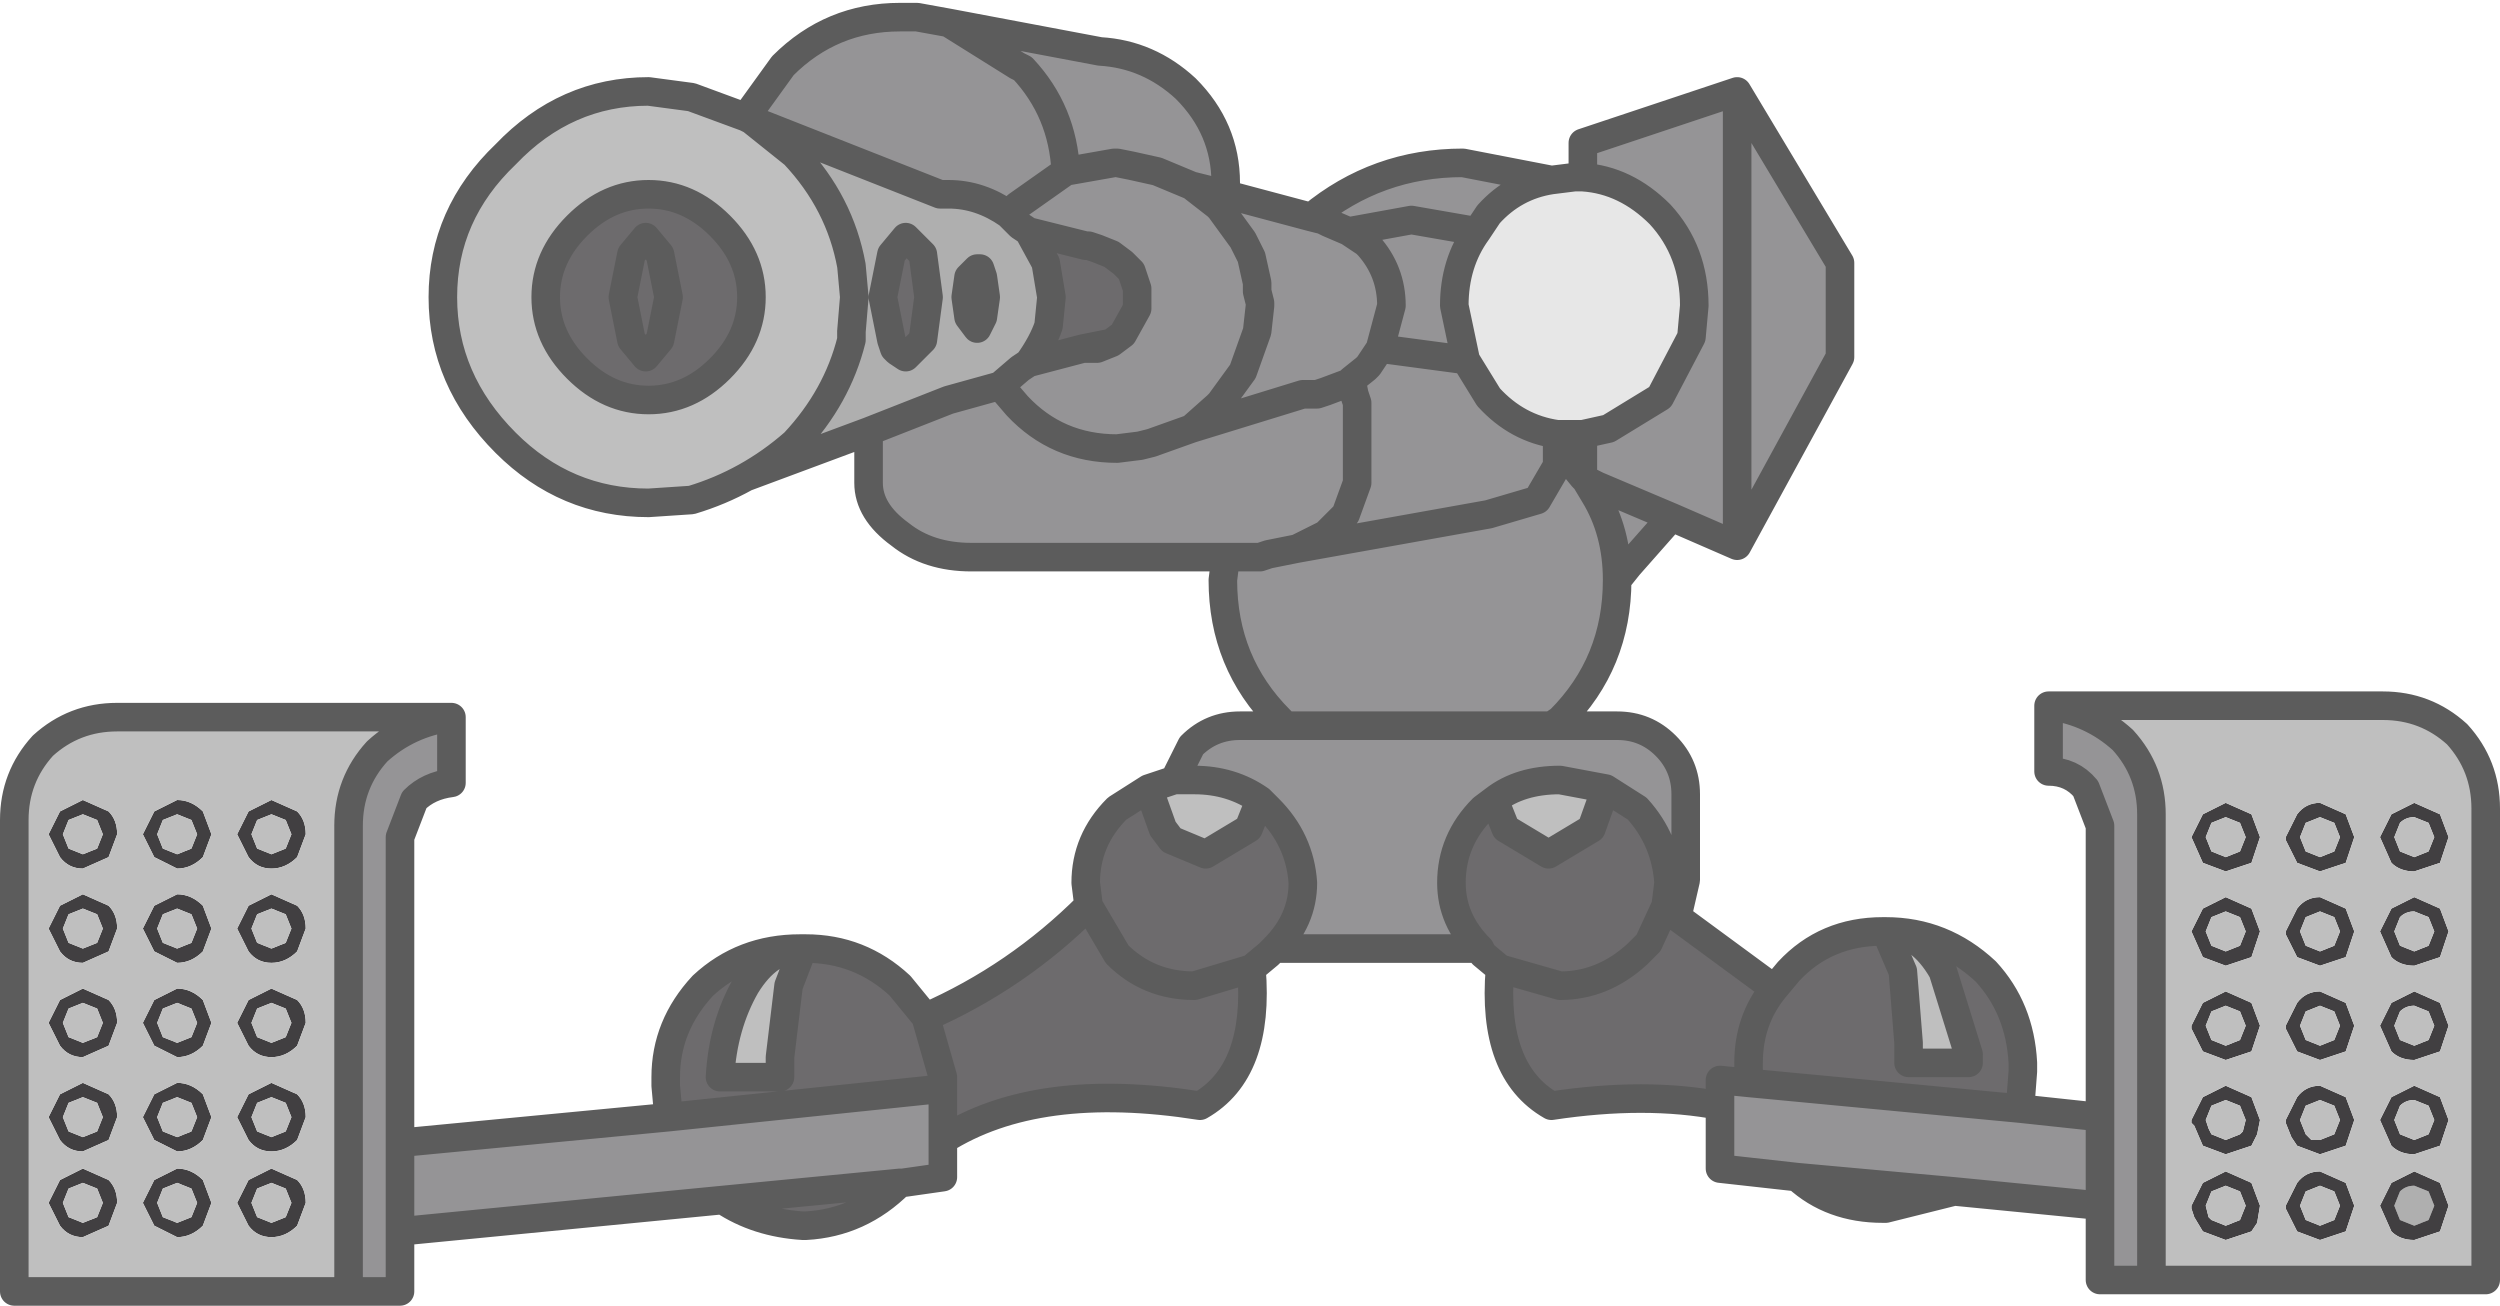 <?xml version="1.0" encoding="UTF-8" standalone="no"?>
<svg xmlns:xlink="http://www.w3.org/1999/xlink" height="22.85px" width="43.75px" xmlns="http://www.w3.org/2000/svg">
  <g transform="matrix(1.0, 0.0, 0.0, 1.0, 22.3, 12.8)">
    <path d="M5.4 -4.45 L5.45 -4.4 5.4 -4.45" fill="url(#gradient0)" fill-rule="evenodd" stroke="none"/>
    <path d="M5.4 -5.2 L5.4 -4.45 4.95 -5.0 4.95 -5.2 5.25 -5.2 5.4 -5.2 M5.45 -4.4 L5.65 -4.3 5.6 -4.15 5.45 -4.4" fill="url(#gradient1)" fill-rule="evenodd" stroke="none"/>
    <path d="M11.9 8.05 L10.7 8.35 10.65 8.35 Q9.75 8.35 9.15 7.8 L11.9 8.05" fill="url(#gradient2)" fill-rule="evenodd" stroke="none"/>
    <path d="M-2.85 -6.8 L-3.1 -6.7 -3.3 -6.7 -3.35 -6.7 -2.85 -6.8" fill="url(#gradient3)" fill-rule="evenodd" stroke="none"/>
    <path d="M-6.5 7.9 L-6.55 7.9 -6.5 7.9" fill="url(#gradient4)" fill-rule="evenodd" stroke="none"/>
    <path d="M-7.1 -5.25 L-9.25 -4.45 Q-8.8 -4.7 -8.4 -5.05 -7.65 -5.85 -7.4 -6.85 L-7.4 -7.0 -7.35 -7.6 -7.4 -8.15 Q-7.6 -9.25 -8.4 -10.1 L-9.15 -10.7 -5.85 -9.4 -5.7 -9.4 Q-5.15 -9.4 -4.65 -9.05 L-4.45 -8.85 -4.3 -8.75 -4.0 -8.2 -3.9 -7.6 -3.95 -7.1 Q-4.05 -6.8 -4.3 -6.45 L-4.45 -6.35 -4.8 -6.05 -5.7 -5.8 -7.1 -5.25 M20.2 8.05 L20.3 8.3 20.2 8.55 19.95 8.65 19.7 8.55 19.6 8.3 19.7 8.05 Q19.8 7.95 19.95 7.95 L20.2 8.05 M-6.45 -8.65 L-6.7 -8.35 -6.85 -7.6 -6.7 -6.85 -6.65 -6.7 -6.6 -6.65 -6.45 -6.55 -6.25 -6.75 -6.15 -6.85 -6.05 -7.6 -6.15 -8.35 -6.45 -8.65 M-5.1 -7.95 L-5.15 -8.1 -5.2 -8.1 -5.35 -7.95 -5.4 -7.6 -5.35 -7.25 -5.2 -7.05 -5.1 -7.25 -5.05 -7.6 -5.1 -7.95" fill="#afafaf" fill-rule="evenodd" stroke="none"/>
    <path d="M4.85 -9.65 L5.25 -9.7 5.4 -9.7 Q6.15 -9.65 6.75 -9.05 7.35 -8.4 7.35 -7.45 L7.3 -6.9 6.75 -5.85 5.85 -5.3 5.4 -5.2 5.25 -5.2 4.95 -5.2 Q4.25 -5.3 3.75 -5.85 L3.35 -6.5 3.15 -7.45 Q3.15 -8.2 3.55 -8.75 L3.75 -9.05 Q4.2 -9.55 4.85 -9.65" fill="#e7e7e7" fill-rule="evenodd" stroke="none"/>
    <path d="M20.4 3.95 L19.95 4.1 Q19.7 4.1 19.55 3.95 L19.35 3.5 19.55 3.1 19.95 2.9 20.4 3.1 20.55 3.5 20.4 3.95 M20.55 5.15 L20.4 5.6 19.95 5.75 Q19.7 5.75 19.55 5.6 L19.35 5.15 19.55 4.75 19.95 4.55 20.4 4.75 20.55 5.15 M20.55 1.85 L20.4 2.3 19.95 2.45 Q19.7 2.45 19.55 2.3 L19.35 1.85 19.55 1.45 19.95 1.25 20.4 1.45 20.55 1.85 M20.55 6.8 L20.4 7.25 19.95 7.4 Q19.7 7.4 19.55 7.25 L19.35 6.8 19.55 6.4 19.95 6.2 20.4 6.4 20.55 6.8 M20.55 8.3 L20.4 8.75 19.95 8.9 Q19.7 8.9 19.55 8.75 L19.35 8.3 19.55 7.9 19.95 7.7 20.4 7.9 20.55 8.3 M18.3 1.25 L18.75 1.45 18.9 1.85 18.75 2.3 18.3 2.45 17.9 2.3 17.7 1.9 17.7 1.85 17.9 1.45 Q18.05 1.25 18.3 1.25 M18.65 1.85 L18.55 1.6 18.3 1.5 18.05 1.6 17.95 1.85 18.05 2.1 18.3 2.2 18.55 2.1 18.65 1.85 M18.3 2.9 L18.75 3.1 18.9 3.5 18.75 3.95 18.3 4.1 17.9 3.95 17.7 3.55 17.7 3.5 17.9 3.1 Q18.05 2.9 18.3 2.9 M19.7 2.1 L19.95 2.2 20.2 2.1 20.3 1.85 20.2 1.6 19.95 1.5 Q19.8 1.5 19.7 1.6 L19.6 1.85 19.7 2.1 M17.1 1.45 L17.25 1.85 17.1 2.3 16.65 2.45 16.25 2.3 16.05 1.85 16.25 1.45 16.65 1.25 17.1 1.45 M16.4 1.6 L16.3 1.85 16.4 2.1 16.65 2.2 16.9 2.1 17.0 1.85 16.9 1.6 16.65 1.5 16.4 1.6 M17.1 3.1 L17.25 3.5 17.1 3.95 16.65 4.1 16.25 3.95 16.05 3.5 16.25 3.1 16.65 2.9 17.1 3.1 M16.4 4.9 L16.3 5.15 16.4 5.4 16.65 5.5 16.9 5.4 17.0 5.15 16.9 4.9 16.65 4.8 16.4 4.9 M16.9 3.25 L16.65 3.15 16.4 3.25 16.3 3.5 16.4 3.75 16.65 3.85 16.9 3.75 17.0 3.5 16.9 3.25 M16.25 4.75 L16.65 4.55 17.1 4.75 17.25 5.15 17.1 5.6 16.65 5.75 16.25 5.6 16.05 5.2 16.05 5.15 16.25 4.75 M17.7 5.15 L17.9 4.75 Q18.05 4.55 18.3 4.55 L18.75 4.75 18.9 5.15 18.75 5.6 18.3 5.75 17.9 5.6 17.7 5.2 17.7 5.15 M19.95 4.8 Q19.8 4.8 19.7 4.9 L19.6 5.15 19.7 5.4 19.95 5.5 20.2 5.4 20.3 5.15 20.2 4.9 19.95 4.8 M18.55 5.4 L18.65 5.15 18.55 4.9 18.3 4.8 18.05 4.9 17.95 5.15 18.05 5.4 18.3 5.5 18.55 5.4 M18.65 3.5 L18.55 3.25 18.3 3.15 18.05 3.25 17.95 3.5 18.05 3.75 18.3 3.85 18.55 3.75 18.65 3.5 M19.7 3.75 L19.95 3.85 20.2 3.75 20.3 3.5 20.2 3.25 19.95 3.15 Q19.8 3.15 19.7 3.25 L19.6 3.5 19.7 3.75 M20.2 6.55 L19.95 6.45 Q19.8 6.45 19.7 6.55 L19.6 6.8 19.7 7.05 19.95 7.15 20.2 7.05 20.3 6.8 20.2 6.55 M18.9 6.8 L18.75 7.25 18.3 7.4 17.9 7.25 17.8 7.1 17.7 6.85 17.7 6.8 17.9 6.4 Q18.05 6.2 18.3 6.2 L18.75 6.4 18.9 6.8 M18.65 6.8 L18.55 6.55 18.3 6.45 18.05 6.55 17.95 6.8 18.05 7.05 18.15 7.15 18.3 7.15 18.55 7.05 18.65 6.8 M18.9 8.3 L18.75 8.75 18.3 8.9 17.9 8.75 17.85 8.65 17.7 8.35 17.7 8.3 17.9 7.9 Q18.05 7.7 18.3 7.7 L18.75 7.9 18.9 8.3 M18.65 8.3 L18.55 8.05 18.3 7.95 18.05 8.05 17.95 8.3 18.05 8.55 18.3 8.65 18.55 8.55 18.65 8.3 M20.2 8.05 L19.95 7.95 Q19.8 7.95 19.7 8.05 L19.6 8.3 19.7 8.55 19.95 8.65 20.2 8.55 20.3 8.3 20.2 8.05 M17.1 6.4 L17.25 6.8 17.2 7.05 17.1 7.25 16.65 7.4 16.25 7.25 16.1 6.9 16.05 6.85 16.05 6.8 16.25 6.4 16.65 6.2 17.1 6.4 M16.3 8.3 L16.35 8.5 16.4 8.55 16.65 8.65 16.9 8.55 17.0 8.3 16.9 8.05 16.65 7.95 16.4 8.05 16.3 8.3 M17.0 6.8 L16.9 6.55 16.65 6.45 16.4 6.55 16.3 6.8 16.35 6.95 16.4 7.05 16.65 7.15 16.9 7.05 16.95 7.0 17.0 6.8 M16.05 8.3 L16.25 7.9 16.65 7.7 17.1 7.9 17.25 8.3 17.2 8.6 17.1 8.75 16.65 8.9 16.25 8.75 16.1 8.5 16.05 8.35 16.05 8.3 M-17.3 1.55 L-17.55 1.45 -17.8 1.55 -17.9 1.8 -17.8 2.05 -17.55 2.15 -17.3 2.05 -17.2 1.8 -17.3 1.55 M-17.1 1.4 Q-16.95 1.55 -16.95 1.8 L-17.1 2.2 Q-17.3 2.4 -17.55 2.4 -17.8 2.4 -17.95 2.2 L-18.15 1.8 -17.95 1.4 -17.55 1.2 -17.1 1.4 M-17.1 3.05 Q-16.95 3.2 -16.95 3.45 L-17.1 3.85 Q-17.3 4.05 -17.55 4.05 -17.8 4.05 -17.95 3.85 L-18.15 3.45 -17.95 3.05 -17.55 2.85 -17.1 3.05 M-19.2 1.2 Q-18.95 1.2 -18.75 1.4 L-18.6 1.8 -18.75 2.2 Q-18.95 2.4 -19.2 2.4 L-19.6 2.2 -19.8 1.8 -19.6 1.4 -19.2 1.2 M-19.2 1.45 L-19.45 1.55 -19.55 1.8 -19.45 2.05 -19.2 2.15 -18.95 2.05 -18.85 1.8 -18.95 1.55 -19.2 1.45 M-19.2 2.85 Q-18.95 2.85 -18.75 3.05 L-18.6 3.45 -18.75 3.85 Q-18.95 4.05 -19.2 4.05 L-19.6 3.85 -19.8 3.45 -19.6 3.05 -19.2 2.85 M-17.8 3.2 L-17.9 3.45 -17.8 3.7 -17.55 3.8 -17.3 3.7 -17.2 3.45 -17.3 3.2 -17.55 3.1 -17.8 3.2 M-18.95 3.7 L-18.85 3.45 -18.95 3.2 -19.2 3.1 -19.45 3.2 -19.55 3.45 -19.45 3.7 -19.2 3.8 -18.95 3.7 M-19.8 5.1 L-19.6 4.7 -19.2 4.5 Q-18.95 4.5 -18.75 4.7 L-18.6 5.1 -18.75 5.5 Q-18.95 5.7 -19.2 5.7 L-19.6 5.5 -19.8 5.1 M-19.55 5.1 L-19.45 5.35 -19.2 5.45 -18.95 5.35 -18.85 5.1 -18.95 4.85 -19.2 4.75 -19.45 4.85 -19.55 5.1 M-17.95 4.7 L-17.55 4.5 -17.1 4.7 Q-16.95 4.85 -16.95 5.1 L-17.1 5.5 Q-17.3 5.7 -17.55 5.7 -17.8 5.7 -17.95 5.5 L-18.15 5.1 -17.95 4.7 M-17.55 7.1 L-17.3 7.0 -17.2 6.75 -17.3 6.5 -17.55 6.4 -17.8 6.5 -17.9 6.75 -17.8 7.0 -17.55 7.1 M-17.9 5.1 L-17.8 5.35 -17.55 5.45 -17.3 5.35 -17.2 5.1 -17.3 4.85 -17.55 4.75 -17.8 4.85 -17.9 5.1 M-17.1 7.15 Q-17.3 7.35 -17.55 7.35 -17.8 7.35 -17.95 7.15 L-18.15 6.75 -17.95 6.35 -17.55 6.15 -17.1 6.35 Q-16.95 6.5 -16.95 6.75 L-17.1 7.15 M-17.55 8.85 Q-17.8 8.85 -17.95 8.65 L-18.15 8.25 -17.95 7.85 -17.55 7.65 -17.1 7.85 Q-16.95 8.0 -16.95 8.25 L-17.1 8.65 Q-17.3 8.85 -17.55 8.85 M-17.3 8.5 L-17.2 8.25 -17.3 8.0 -17.55 7.9 -17.8 8.0 -17.9 8.25 -17.8 8.5 -17.55 8.6 -17.3 8.5 M-18.6 6.75 L-18.75 7.15 Q-18.95 7.35 -19.2 7.35 L-19.6 7.15 -19.8 6.75 -19.6 6.35 -19.2 6.15 Q-18.95 6.15 -18.75 6.35 L-18.6 6.75 M-18.85 6.75 L-18.95 6.5 -19.2 6.4 -19.45 6.5 -19.55 6.75 -19.45 7.0 -19.2 7.1 -18.95 7.0 -18.85 6.75 M-19.8 8.25 L-19.6 7.85 -19.2 7.65 Q-18.95 7.65 -18.75 7.85 L-18.6 8.25 -18.75 8.65 Q-18.95 8.85 -19.2 8.85 L-19.6 8.65 -19.8 8.25 M-19.2 7.9 L-19.45 8.0 -19.55 8.25 -19.45 8.5 -19.2 8.6 -18.95 8.5 -18.85 8.25 -18.95 8.0 -19.2 7.9 M-20.4 1.4 Q-20.25 1.55 -20.25 1.8 L-20.4 2.2 -20.85 2.4 Q-21.1 2.4 -21.25 2.2 L-21.45 1.8 -21.25 1.4 -20.85 1.2 -20.4 1.4 M-20.6 1.55 L-20.85 1.45 -21.1 1.55 -21.2 1.8 -21.1 2.05 -20.85 2.15 -20.6 2.05 -20.5 1.8 -20.6 1.55 M-20.4 3.05 Q-20.25 3.2 -20.25 3.45 L-20.4 3.85 -20.85 4.05 Q-21.1 4.05 -21.25 3.85 L-21.45 3.45 -21.25 3.05 -20.85 2.85 -20.4 3.05 M-20.6 5.35 L-20.5 5.1 -20.6 4.85 -20.85 4.75 -21.1 4.85 -21.2 5.1 -21.1 5.35 -20.85 5.45 -20.6 5.35 M-20.85 3.8 L-20.6 3.7 -20.5 3.45 -20.6 3.2 -20.85 3.1 -21.1 3.2 -21.2 3.45 -21.1 3.7 -20.85 3.8 M-21.45 5.1 L-21.25 4.7 -20.85 4.5 -20.4 4.7 Q-20.25 4.85 -20.25 5.1 L-20.4 5.5 -20.85 5.7 Q-21.1 5.7 -21.25 5.5 L-21.45 5.1 M-20.5 6.75 L-20.6 6.5 -20.85 6.4 -21.1 6.5 -21.2 6.75 -21.1 7.0 -20.85 7.1 -20.6 7.0 -20.5 6.75 M-21.25 6.35 L-20.85 6.15 -20.4 6.35 Q-20.25 6.5 -20.25 6.75 L-20.4 7.15 -20.85 7.35 Q-21.1 7.35 -21.25 7.15 L-21.45 6.75 -21.25 6.35 M-20.6 8.5 L-20.5 8.25 -20.6 8.0 -20.85 7.9 -21.1 8.0 -21.2 8.25 -21.1 8.5 -20.85 8.6 -20.6 8.5 M-21.25 7.85 L-20.85 7.65 -20.4 7.85 Q-20.25 8.0 -20.25 8.25 L-20.4 8.65 -20.85 8.85 Q-21.1 8.85 -21.25 8.65 L-21.45 8.25 -21.25 7.85" fill="#413f41" fill-rule="evenodd" stroke="none"/>
    <path d="M5.4 -9.7 L5.4 -10.3 8.1 -11.2 9.9 -8.2 9.9 -6.55 8.1 -3.25 6.95 -3.75 6.2 -2.9 6.0 -2.65 Q6.0 -1.2 5.0 -0.2 L4.85 -0.1 6.0 -0.1 Q6.5 -0.1 6.85 0.25 7.2 0.6 7.2 1.1 L7.2 2.6 7.05 3.25 6.85 3.05 6.9 2.65 Q6.85 1.9 6.35 1.35 L5.8 1.0 5.0 0.85 Q4.3 0.85 3.85 1.2 L3.65 1.35 Q3.1 1.9 3.1 2.65 3.1 3.3 3.6 3.8 L0.0 3.8 Q0.5 3.3 0.5 2.65 0.45 1.9 -0.1 1.35 L-0.25 1.2 Q-0.75 0.85 -1.4 0.85 L-1.75 0.85 -1.45 0.25 Q-1.1 -0.1 -0.6 -0.1 L0.2 -0.1 0.1 -0.2 Q-0.9 -1.2 -0.9 -2.65 L-0.85 -3.05 -5.3 -3.05 Q-6.05 -3.05 -6.55 -3.45 -7.1 -3.85 -7.1 -4.35 L-7.1 -5.25 -5.7 -5.8 -4.8 -6.05 -4.5 -5.7 Q-3.8 -4.95 -2.75 -4.95 L-2.35 -5.0 -2.15 -5.05 -1.45 -5.3 0.5 -5.9 0.75 -5.9 0.9 -5.95 1.3 -6.1 1.35 -6.15 1.3 -6.1 0.9 -5.95 0.75 -5.9 0.5 -5.9 -1.45 -5.3 -2.15 -5.05 -2.35 -5.0 -2.75 -4.95 Q-3.8 -4.95 -4.5 -5.7 L-4.8 -6.05 -4.45 -6.35 -4.3 -6.45 -3.35 -6.7 -3.3 -6.7 -3.1 -6.7 -2.85 -6.8 -2.65 -6.95 -2.4 -7.4 -2.4 -7.45 -2.4 -7.6 -2.4 -7.75 -2.5 -8.05 -2.65 -8.2 -2.85 -8.35 -3.1 -8.45 -3.25 -8.5 -3.3 -8.5 -4.3 -8.75 -4.45 -8.85 -4.65 -9.05 Q-5.15 -9.4 -5.7 -9.4 L-5.85 -9.4 -9.15 -10.7 -9.25 -10.75 -8.6 -11.65 Q-7.75 -12.5 -6.55 -12.5 L-6.25 -12.5 -5.7 -12.4 -3.05 -11.9 Q-2.2 -11.85 -1.55 -11.25 -0.85 -10.55 -0.85 -9.6 L-0.85 -9.4 0.65 -9.0 Q1.8 -9.95 3.3 -9.95 L4.85 -9.65 Q4.2 -9.55 3.75 -9.05 L3.55 -8.75 Q3.15 -8.2 3.15 -7.45 L3.35 -6.5 1.85 -6.7 2.05 -7.45 Q2.05 -8.05 1.65 -8.5 L1.6 -8.55 1.3 -8.75 2.4 -8.95 3.55 -8.75 2.4 -8.95 1.3 -8.75 1.6 -8.55 1.65 -8.5 Q2.05 -8.05 2.05 -7.45 L1.85 -6.7 3.35 -6.5 3.75 -5.85 Q4.25 -5.3 4.95 -5.2 L4.95 -5.0 4.95 -4.65 4.6 -4.05 3.75 -3.8 0.4 -3.2 0.9 -3.45 1.25 -3.8 1.45 -4.35 1.45 -5.75 1.4 -5.9 1.35 -6.15 1.6 -6.35 1.65 -6.4 1.85 -6.7 1.65 -6.4 1.6 -6.35 1.35 -6.15 1.4 -5.9 1.45 -5.75 1.45 -4.35 1.25 -3.8 0.9 -3.45 0.4 -3.2 3.75 -3.8 4.6 -4.05 4.95 -4.65 4.95 -5.0 5.4 -4.45 5.4 -5.2 5.85 -5.3 6.75 -5.85 7.3 -6.9 7.35 -7.45 Q7.35 -8.4 6.75 -9.05 6.15 -9.65 5.4 -9.7 M13.05 6.6 L14.45 6.75 14.45 1.65 14.2 1.0 Q13.95 0.7 13.55 0.7 L13.55 -0.45 Q14.3 -0.35 14.85 0.15 15.35 0.7 15.35 1.45 L15.35 9.6 14.45 9.6 14.45 8.3 11.9 8.05 9.15 7.8 7.8 7.65 7.8 6.55 7.8 6.1 8.3 6.15 13.05 6.6 M-5.8 7.15 L-5.8 7.8 -6.5 7.9 -6.55 7.9 -9.65 8.2 -15.3 8.75 -15.3 9.8 -16.2 9.8 -16.2 1.65 Q-16.2 0.9 -15.7 0.35 -15.15 -0.15 -14.4 -0.25 L-14.4 0.9 Q-14.8 0.95 -15.05 1.2 L-15.3 1.85 -15.3 7.2 -10.6 6.75 -5.8 6.25 -5.8 7.15 M5.45 -4.4 L5.4 -4.45 5.45 -4.4 5.6 -4.15 5.65 -4.3 5.45 -4.4 M6.95 -3.75 L5.65 -4.3 6.95 -3.75 M0.65 -9.0 L0.85 -8.95 0.95 -8.9 1.3 -8.75 0.95 -8.9 0.85 -8.95 0.65 -9.0 M0.2 -0.1 L4.85 -0.1 0.2 -0.1 M6.0 -2.65 Q6.0 -3.5 5.6 -4.15 6.0 -3.5 6.0 -2.65 M8.1 -3.25 L8.1 -11.2 8.1 -3.25 M14.45 6.75 L14.45 8.3 14.45 6.75 M-0.85 -9.4 L-1.45 -9.55 -2.05 -9.8 -2.5 -9.9 -2.75 -9.95 -2.8 -9.95 -3.65 -9.8 Q-3.7 -10.85 -4.4 -11.6 L-4.5 -11.65 -5.7 -12.4 -4.5 -11.65 -4.4 -11.6 Q-3.7 -10.85 -3.65 -9.8 L-2.8 -9.95 -2.75 -9.95 -2.5 -9.9 -2.05 -9.8 -1.45 -9.55 -0.85 -9.4 M-4.65 -9.05 L-4.5 -9.2 -3.65 -9.8 -4.5 -9.2 -4.65 -9.05 M-1.45 -9.55 L-1.0 -9.2 -0.95 -9.15 -0.55 -8.6 -0.4 -8.3 -0.3 -7.85 -0.3 -7.7 -0.25 -7.5 -0.25 -7.45 -0.3 -7.0 -0.55 -6.3 -0.95 -5.75 -1.0 -5.7 -1.45 -5.3 -1.0 -5.7 -0.95 -5.75 -0.55 -6.3 -0.3 -7.0 -0.25 -7.45 -0.25 -7.5 -0.3 -7.7 -0.3 -7.85 -0.4 -8.3 -0.55 -8.6 -0.95 -9.15 -1.0 -9.2 -1.45 -9.55 M0.4 -3.2 L-0.1 -3.1 -0.25 -3.05 -0.35 -3.05 -0.85 -3.05 -0.35 -3.05 -0.25 -3.05 -0.1 -3.1 0.4 -3.2 M-15.3 8.75 L-15.3 7.2 -15.3 8.75" fill="#959496" fill-rule="evenodd" stroke="none"/>
    <path d="M7.05 3.25 L8.75 4.5 9.0 4.2 Q9.65 3.5 10.65 3.5 L10.7 3.5 Q11.7 3.5 12.45 4.2 13.05 4.85 13.1 5.8 L13.1 5.95 13.05 6.6 8.3 6.15 7.8 6.1 7.8 6.55 Q6.5 6.3 4.85 6.55 3.8 5.95 3.95 4.15 L3.65 3.9 3.6 3.8 Q3.1 3.3 3.1 2.65 3.1 1.9 3.65 1.35 L3.85 1.2 4.05 1.7 4.8 2.15 5.55 1.7 5.8 1.0 6.35 1.35 Q6.85 1.9 6.9 2.65 L6.85 3.05 7.05 3.25 M0.0 3.8 L-0.1 3.9 -0.4 4.15 Q-0.25 5.95 -1.3 6.55 -4.15 6.1 -5.8 7.15 L-5.8 6.25 -5.8 6.2 -5.8 6.05 -6.1 5.0 -5.8 6.05 -5.8 6.2 -5.8 6.25 -10.6 6.75 -10.65 6.2 -10.65 6.05 Q-10.65 5.15 -10.0 4.45 -9.3 3.8 -8.3 3.8 -8.85 3.8 -9.25 4.45 -9.65 5.15 -9.7 6.05 L-8.65 6.05 -8.65 5.7 -8.5 4.45 -8.25 3.8 -8.2 3.8 Q-7.25 3.8 -6.55 4.45 L-6.1 5.0 Q-4.5 4.3 -3.25 3.05 L-3.3 2.65 Q-3.3 1.9 -2.75 1.35 L-2.2 1.0 -1.95 1.7 -1.8 1.9 -1.2 2.15 -0.45 1.7 -0.25 1.2 -0.1 1.35 Q0.45 1.9 0.5 2.65 0.5 3.3 0.0 3.8 M-6.55 7.9 Q-7.25 8.6 -8.2 8.65 L-8.25 8.65 Q-9.05 8.6 -9.65 8.2 L-6.55 7.9 M11.0 4.2 L11.1 5.45 11.1 5.8 12.15 5.8 12.15 5.65 11.7 4.2 Q11.3 3.5 10.7 3.5 L11.0 4.2 M3.95 4.15 L5.0 4.45 Q5.75 4.45 6.35 3.9 L6.55 3.7 6.85 3.05 6.55 3.7 6.35 3.9 Q5.75 4.45 5.0 4.45 L3.95 4.15 M8.75 4.5 Q8.3 5.05 8.3 5.8 L8.3 5.95 8.3 6.15 8.3 5.95 8.3 5.8 Q8.3 5.05 8.75 4.5 M-10.75 -8.35 L-11.0 -8.65 -11.25 -8.35 -11.4 -7.6 -11.25 -6.85 -11.0 -6.55 -10.75 -6.85 -10.6 -7.6 -10.75 -8.35 -10.6 -7.6 -10.75 -6.85 -11.0 -6.55 -11.25 -6.85 -11.4 -7.6 -11.25 -8.35 -11.0 -8.65 -10.75 -8.35 M-12.75 -7.6 Q-12.75 -8.3 -12.2 -8.85 -11.65 -9.4 -10.95 -9.4 -10.25 -9.4 -9.7 -8.85 -9.15 -8.3 -9.15 -7.6 -9.15 -6.9 -9.7 -6.35 -10.25 -5.8 -10.95 -5.8 -11.65 -5.8 -12.2 -6.35 -12.75 -6.9 -12.75 -7.6 M-4.3 -8.75 L-3.3 -8.5 -3.25 -8.5 -3.1 -8.45 -2.85 -8.35 -2.65 -8.2 -2.5 -8.05 -2.4 -7.75 -2.4 -7.6 -2.4 -7.45 -2.4 -7.4 -2.65 -6.95 -2.85 -6.8 -3.35 -6.7 -4.3 -6.45 Q-4.05 -6.8 -3.95 -7.1 L-3.9 -7.6 -4.0 -8.2 -4.3 -8.75 M-5.1 -7.95 L-5.05 -7.6 -5.1 -7.25 -5.2 -7.05 -5.35 -7.25 -5.4 -7.6 -5.35 -7.95 -5.2 -8.1 -5.15 -8.1 -5.1 -7.95 M-6.45 -8.65 L-6.15 -8.35 -6.05 -7.6 -6.15 -6.85 -6.25 -6.75 -6.45 -6.55 -6.6 -6.65 -6.65 -6.7 -6.7 -6.85 -6.85 -7.6 -6.7 -8.35 -6.45 -8.65 M-3.25 3.05 L-2.75 3.9 Q-2.2 4.45 -1.4 4.45 L-0.4 4.15 -1.4 4.45 Q-2.2 4.45 -2.75 3.9 L-3.25 3.05" fill="#6d6b6d" fill-rule="evenodd" stroke="none"/>
    <path d="M13.55 -0.45 L19.4 -0.45 Q20.15 -0.45 20.7 0.05 21.2 0.6 21.2 1.35 L21.2 9.6 15.35 9.6 15.35 1.45 Q15.35 0.7 14.85 0.15 14.3 -0.35 13.55 -0.45 M-16.2 9.8 L-22.05 9.8 -22.05 1.55 Q-22.05 0.8 -21.55 0.25 -21.0 -0.25 -20.25 -0.25 L-14.4 -0.25 Q-15.15 -0.15 -15.7 0.35 -16.2 0.9 -16.2 1.65 L-16.2 9.8 M-8.3 3.8 L-8.25 3.8 -8.5 4.45 -8.65 5.7 -8.65 6.05 -9.7 6.05 Q-9.65 5.15 -9.25 4.45 -8.85 3.8 -8.3 3.8 M-2.2 1.0 L-1.75 0.85 -1.4 0.85 Q-0.75 0.85 -0.25 1.2 L-0.45 1.7 -1.2 2.15 -1.8 1.9 -1.95 1.7 -2.2 1.0 M-9.25 -4.45 Q-9.7 -4.2 -10.2 -4.05 L-10.95 -4.0 Q-12.4 -4.0 -13.45 -5.05 -14.55 -6.15 -14.55 -7.6 -14.55 -9.05 -13.45 -10.1 -12.4 -11.2 -10.95 -11.2 L-10.2 -11.1 -9.25 -10.75 -9.15 -10.7 -8.4 -10.1 Q-7.6 -9.25 -7.4 -8.15 L-7.35 -7.6 -7.4 -7.0 -7.4 -6.85 Q-7.65 -5.85 -8.4 -5.05 -8.8 -4.7 -9.25 -4.45 M18.3 1.25 Q18.05 1.25 17.9 1.45 L17.7 1.85 17.7 1.9 17.9 2.3 18.3 2.45 18.75 2.3 18.9 1.85 18.75 1.45 18.3 1.25 M20.55 8.3 L20.4 7.9 19.95 7.7 19.55 7.9 19.35 8.3 19.55 8.75 Q19.7 8.9 19.95 8.9 L20.4 8.75 20.55 8.3 M20.55 6.8 L20.4 6.4 19.95 6.2 19.55 6.4 19.35 6.8 19.55 7.25 Q19.7 7.4 19.95 7.4 L20.4 7.25 20.55 6.8 M20.55 1.85 L20.4 1.45 19.95 1.25 19.55 1.45 19.35 1.85 19.55 2.3 Q19.7 2.45 19.95 2.45 L20.4 2.3 20.55 1.85 M20.55 5.15 L20.4 4.75 19.95 4.55 19.55 4.75 19.35 5.15 19.55 5.6 Q19.7 5.75 19.95 5.75 L20.4 5.6 20.55 5.15 M20.4 3.95 L20.55 3.5 20.4 3.1 19.95 2.9 19.55 3.1 19.35 3.5 19.55 3.95 Q19.7 4.1 19.95 4.1 L20.4 3.95 M18.65 1.85 L18.55 2.1 18.3 2.2 18.05 2.1 17.95 1.85 18.05 1.6 18.3 1.5 18.55 1.6 18.65 1.85 M18.3 2.9 Q18.05 2.9 17.9 3.1 L17.7 3.5 17.7 3.55 17.9 3.95 18.3 4.1 18.75 3.95 18.9 3.5 18.75 3.1 18.3 2.9 M19.7 2.1 L19.6 1.85 19.7 1.6 Q19.8 1.5 19.95 1.5 L20.2 1.6 20.3 1.85 20.2 2.1 19.95 2.2 19.7 2.1 M17.1 1.45 L16.65 1.25 16.25 1.45 16.05 1.85 16.25 2.3 16.65 2.45 17.1 2.3 17.25 1.85 17.1 1.45 M16.4 1.6 L16.65 1.5 16.9 1.6 17.0 1.85 16.9 2.1 16.65 2.2 16.4 2.1 16.3 1.85 16.4 1.6 M17.1 3.1 L16.65 2.9 16.25 3.1 16.05 3.5 16.25 3.95 16.65 4.1 17.1 3.95 17.25 3.5 17.1 3.1 M16.9 3.25 L17.0 3.5 16.9 3.75 16.65 3.85 16.4 3.75 16.3 3.5 16.4 3.25 16.65 3.15 16.9 3.25 M16.4 4.9 L16.65 4.8 16.9 4.9 17.0 5.15 16.9 5.4 16.65 5.5 16.4 5.4 16.3 5.15 16.4 4.9 M17.7 5.15 L17.7 5.2 17.9 5.6 18.3 5.75 18.75 5.6 18.9 5.15 18.75 4.75 18.3 4.55 Q18.05 4.55 17.9 4.75 L17.7 5.15 M16.25 4.75 L16.05 5.15 16.05 5.2 16.25 5.6 16.65 5.75 17.1 5.6 17.25 5.15 17.1 4.75 16.65 4.55 16.25 4.75 M19.7 3.75 L19.6 3.5 19.7 3.25 Q19.8 3.15 19.95 3.15 L20.2 3.25 20.3 3.5 20.2 3.75 19.95 3.85 19.7 3.75 M18.65 3.5 L18.55 3.75 18.3 3.85 18.05 3.75 17.95 3.5 18.05 3.25 18.3 3.15 18.55 3.25 18.65 3.5 M18.55 5.4 L18.3 5.5 18.05 5.4 17.95 5.15 18.05 4.9 18.3 4.8 18.55 4.9 18.65 5.15 18.55 5.4 M19.95 4.8 L20.2 4.9 20.3 5.15 20.2 5.4 19.95 5.5 19.7 5.4 19.6 5.15 19.7 4.9 Q19.8 4.8 19.95 4.8 M11.0 4.2 L10.7 3.5 Q11.3 3.5 11.7 4.2 L12.15 5.65 12.15 5.8 11.1 5.8 11.1 5.45 11.0 4.2 M20.2 6.55 L20.3 6.8 20.2 7.05 19.95 7.15 19.7 7.05 19.6 6.8 19.7 6.55 Q19.8 6.45 19.95 6.45 L20.2 6.55 M18.9 6.8 L18.75 6.4 18.3 6.2 Q18.05 6.2 17.9 6.4 L17.7 6.8 17.7 6.85 17.8 7.1 17.9 7.25 18.3 7.4 18.75 7.25 18.9 6.8 M18.65 6.8 L18.55 7.05 18.3 7.15 18.15 7.15 18.05 7.05 17.95 6.8 18.05 6.55 18.3 6.45 18.55 6.55 18.65 6.8 M18.9 8.3 L18.75 7.9 18.3 7.7 Q18.05 7.7 17.9 7.9 L17.7 8.3 17.7 8.35 17.85 8.65 17.9 8.75 18.3 8.9 18.75 8.75 18.9 8.3 M18.65 8.3 L18.55 8.55 18.3 8.65 18.05 8.55 17.95 8.3 18.05 8.05 18.3 7.95 18.55 8.05 18.65 8.3 M17.1 6.4 L16.65 6.2 16.25 6.4 16.05 6.8 16.05 6.85 16.1 6.9 16.25 7.25 16.65 7.4 17.1 7.25 17.2 7.05 17.25 6.8 17.1 6.4 M17.0 6.8 L16.95 7.0 16.9 7.05 16.65 7.15 16.4 7.05 16.35 6.95 16.3 6.8 16.4 6.55 16.65 6.45 16.9 6.55 17.0 6.8 M16.3 8.3 L16.4 8.05 16.65 7.95 16.9 8.05 17.0 8.3 16.9 8.55 16.65 8.65 16.4 8.55 16.35 8.5 16.3 8.3 M16.05 8.3 L16.05 8.35 16.1 8.5 16.25 8.75 16.65 8.9 17.1 8.75 17.2 8.6 17.25 8.3 17.1 7.9 16.65 7.7 16.25 7.9 16.05 8.3 M5.8 1.0 L5.55 1.7 4.8 2.15 4.05 1.7 3.85 1.2 Q4.3 0.85 5.0 0.85 L5.8 1.0 M-12.75 -7.6 Q-12.75 -6.9 -12.2 -6.35 -11.65 -5.8 -10.95 -5.8 -10.25 -5.8 -9.7 -6.35 -9.15 -6.9 -9.15 -7.6 -9.15 -8.3 -9.7 -8.85 -10.25 -9.4 -10.95 -9.4 -11.65 -9.4 -12.2 -8.85 -12.75 -8.3 -12.75 -7.6 M-17.3 1.55 L-17.2 1.8 -17.3 2.05 -17.55 2.15 -17.8 2.05 -17.9 1.8 -17.8 1.55 -17.55 1.45 -17.3 1.55 M-17.1 3.05 L-17.55 2.85 -17.95 3.05 -18.15 3.45 -17.95 3.85 Q-17.8 4.05 -17.55 4.05 -17.3 4.05 -17.1 3.85 L-16.95 3.45 Q-16.95 3.2 -17.1 3.05 M-17.1 1.4 L-17.55 1.2 -17.95 1.4 -18.15 1.8 -17.95 2.2 Q-17.8 2.4 -17.55 2.4 -17.3 2.4 -17.1 2.2 L-16.95 1.8 Q-16.95 1.55 -17.1 1.4 M-19.2 1.2 L-19.6 1.4 -19.8 1.8 -19.6 2.2 -19.2 2.4 Q-18.95 2.4 -18.75 2.2 L-18.6 1.8 -18.75 1.4 Q-18.95 1.2 -19.2 1.2 M-19.2 1.45 L-18.95 1.55 -18.85 1.8 -18.95 2.05 -19.2 2.15 -19.45 2.05 -19.55 1.8 -19.45 1.55 -19.2 1.45 M-19.2 2.85 L-19.6 3.05 -19.8 3.45 -19.6 3.85 -19.2 4.05 Q-18.95 4.05 -18.75 3.85 L-18.6 3.45 -18.75 3.05 Q-18.95 2.85 -19.2 2.85 M-18.95 3.7 L-19.2 3.8 -19.45 3.7 -19.55 3.45 -19.45 3.2 -19.2 3.1 -18.95 3.2 -18.85 3.45 -18.95 3.7 M-17.8 3.2 L-17.55 3.1 -17.3 3.2 -17.2 3.45 -17.3 3.7 -17.55 3.8 -17.8 3.7 -17.9 3.45 -17.8 3.2 M-19.8 5.1 L-19.6 5.5 -19.2 5.7 Q-18.95 5.7 -18.75 5.5 L-18.6 5.1 -18.75 4.7 Q-18.95 4.5 -19.2 4.5 L-19.6 4.7 -19.8 5.1 M-19.55 5.1 L-19.45 4.85 -19.2 4.75 -18.95 4.85 -18.85 5.1 -18.95 5.35 -19.2 5.45 -19.45 5.35 -19.55 5.1 M-17.95 4.7 L-18.15 5.1 -17.95 5.5 Q-17.8 5.7 -17.55 5.7 -17.3 5.7 -17.1 5.5 L-16.95 5.1 Q-16.95 4.85 -17.1 4.7 L-17.55 4.5 -17.95 4.7 M-17.9 5.1 L-17.8 4.85 -17.55 4.75 -17.3 4.85 -17.2 5.1 -17.3 5.35 -17.55 5.45 -17.8 5.35 -17.9 5.1 M-17.55 7.1 L-17.8 7.0 -17.9 6.75 -17.8 6.5 -17.55 6.4 -17.3 6.5 -17.2 6.75 -17.3 7.0 -17.55 7.1 M-17.55 8.85 Q-17.3 8.85 -17.1 8.65 L-16.95 8.25 Q-16.95 8.0 -17.1 7.85 L-17.55 7.65 -17.95 7.85 -18.15 8.25 -17.95 8.65 Q-17.8 8.85 -17.55 8.85 M-17.1 7.15 L-16.95 6.75 Q-16.95 6.5 -17.1 6.35 L-17.55 6.15 -17.95 6.35 -18.15 6.75 -17.95 7.15 Q-17.8 7.35 -17.55 7.35 -17.3 7.35 -17.1 7.15 M-17.3 8.5 L-17.55 8.6 -17.8 8.5 -17.9 8.25 -17.8 8.0 -17.55 7.9 -17.3 8.0 -17.2 8.25 -17.3 8.5 M-18.6 6.75 L-18.75 6.35 Q-18.95 6.15 -19.2 6.15 L-19.6 6.35 -19.8 6.75 -19.6 7.15 -19.2 7.35 Q-18.95 7.35 -18.75 7.15 L-18.6 6.75 M-18.85 6.75 L-18.95 7.0 -19.2 7.1 -19.45 7.0 -19.55 6.75 -19.45 6.5 -19.2 6.4 -18.95 6.5 -18.85 6.75 M-19.8 8.25 L-19.6 8.65 -19.2 8.85 Q-18.95 8.85 -18.75 8.65 L-18.6 8.25 -18.75 7.85 Q-18.95 7.65 -19.2 7.65 L-19.6 7.85 -19.8 8.25 M-19.2 7.9 L-18.95 8.0 -18.85 8.25 -18.95 8.5 -19.2 8.6 -19.45 8.5 -19.55 8.25 -19.45 8.0 -19.2 7.9 M-20.4 1.4 L-20.85 1.2 -21.25 1.4 -21.45 1.8 -21.25 2.2 Q-21.1 2.4 -20.85 2.4 L-20.4 2.2 -20.25 1.8 Q-20.25 1.55 -20.4 1.4 M-20.6 1.55 L-20.5 1.8 -20.6 2.05 -20.85 2.15 -21.1 2.05 -21.2 1.8 -21.1 1.55 -20.85 1.45 -20.6 1.55 M-20.4 3.05 L-20.85 2.85 -21.25 3.05 -21.45 3.45 -21.25 3.85 Q-21.1 4.05 -20.85 4.05 L-20.4 3.85 -20.25 3.45 Q-20.25 3.2 -20.4 3.05 M-20.85 3.8 L-21.1 3.7 -21.2 3.45 -21.1 3.2 -20.85 3.1 -20.6 3.2 -20.5 3.45 -20.6 3.7 -20.85 3.8 M-20.6 5.35 L-20.85 5.45 -21.1 5.35 -21.2 5.1 -21.1 4.85 -20.85 4.75 -20.6 4.85 -20.5 5.1 -20.6 5.35 M-21.45 5.1 L-21.25 5.5 Q-21.1 5.7 -20.85 5.7 L-20.4 5.5 -20.25 5.1 Q-20.25 4.85 -20.4 4.7 L-20.85 4.5 -21.25 4.7 -21.45 5.1 M-20.5 6.75 L-20.6 7.0 -20.85 7.1 -21.1 7.0 -21.2 6.75 -21.1 6.5 -20.85 6.4 -20.6 6.5 -20.5 6.75 M-21.25 6.35 L-21.45 6.75 -21.25 7.15 Q-21.1 7.35 -20.85 7.35 L-20.4 7.15 -20.25 6.75 Q-20.25 6.5 -20.4 6.35 L-20.85 6.15 -21.25 6.35 M-20.6 8.5 L-20.85 8.6 -21.1 8.5 -21.2 8.25 -21.1 8.0 -20.85 7.9 -20.6 8.0 -20.5 8.25 -20.6 8.5 M-21.25 7.85 L-21.45 8.25 -21.25 8.65 Q-21.1 8.85 -20.85 8.85 L-20.4 8.65 -20.25 8.25 Q-20.25 8.0 -20.4 7.85 L-20.85 7.65 -21.25 7.85" fill="#bfbfbf" fill-rule="evenodd" stroke="none"/>
    <path d="M5.4 -9.7 L5.4 -10.3 8.1 -11.2 9.9 -8.2 9.9 -6.55 8.1 -3.25 6.95 -3.75 6.2 -2.9 6.0 -2.65 Q6.0 -1.2 5.0 -0.2 L4.85 -0.1 6.0 -0.1 Q6.5 -0.1 6.85 0.25 7.2 0.6 7.2 1.1 L7.2 2.6 7.05 3.25 8.75 4.5 9.0 4.2 Q9.65 3.5 10.65 3.5 L10.7 3.5 Q11.7 3.5 12.45 4.2 13.05 4.85 13.1 5.8 L13.1 5.95 13.05 6.6 14.45 6.75 14.45 1.65 14.2 1.0 Q13.95 0.7 13.55 0.7 L13.55 -0.45 19.4 -0.45 Q20.15 -0.45 20.7 0.05 21.2 0.6 21.2 1.35 L21.2 9.6 15.35 9.6 14.45 9.6 14.45 8.3 11.9 8.05 10.7 8.35 10.65 8.35 Q9.75 8.35 9.15 7.8 L7.8 7.65 7.8 6.55 Q6.5 6.3 4.85 6.55 3.8 5.95 3.95 4.15 L3.65 3.9 3.6 3.8 0.0 3.8 -0.1 3.9 -0.4 4.15 Q-0.25 5.95 -1.3 6.55 -4.15 6.1 -5.8 7.15 L-5.8 7.8 -6.5 7.9 -6.55 7.9 Q-7.25 8.6 -8.2 8.65 L-8.25 8.65 Q-9.05 8.6 -9.65 8.2 L-15.3 8.75 -15.3 9.8 -16.2 9.8 -22.05 9.8 -22.05 1.55 Q-22.05 0.8 -21.55 0.25 -21.0 -0.25 -20.25 -0.25 L-14.4 -0.25 -14.4 0.9 Q-14.8 0.95 -15.05 1.2 L-15.3 1.85 -15.3 7.2 -10.6 6.75 -10.65 6.2 -10.65 6.05 Q-10.65 5.15 -10.0 4.45 -9.3 3.8 -8.3 3.8 L-8.25 3.8 -8.2 3.8 Q-7.25 3.8 -6.55 4.45 L-6.1 5.0 Q-4.5 4.3 -3.25 3.05 L-3.3 2.65 Q-3.3 1.9 -2.75 1.35 L-2.2 1.0 -1.75 0.85 -1.45 0.25 Q-1.1 -0.1 -0.6 -0.1 L0.2 -0.1 0.1 -0.2 Q-0.9 -1.2 -0.9 -2.65 L-0.85 -3.05 -5.3 -3.05 Q-6.05 -3.05 -6.55 -3.45 -7.1 -3.85 -7.1 -4.35 L-7.1 -5.25 -9.25 -4.45 Q-9.7 -4.2 -10.2 -4.05 L-10.95 -4.0 Q-12.4 -4.0 -13.45 -5.05 -14.55 -6.15 -14.55 -7.6 -14.55 -9.05 -13.45 -10.1 -12.4 -11.2 -10.95 -11.2 L-10.2 -11.1 -9.25 -10.75 -8.6 -11.65 Q-7.75 -12.5 -6.55 -12.5 L-6.25 -12.5 -5.7 -12.4 -3.05 -11.9 Q-2.2 -11.85 -1.55 -11.25 -0.85 -10.55 -0.85 -9.6 L-0.85 -9.4 0.65 -9.0 Q1.8 -9.95 3.3 -9.95 L4.85 -9.65 5.25 -9.7 5.4 -9.7 Q6.15 -9.65 6.75 -9.05 7.35 -8.4 7.35 -7.45 L7.3 -6.9 6.75 -5.85 5.85 -5.3 5.4 -5.2 5.4 -4.45 5.45 -4.4 5.65 -4.3 6.95 -3.75 M3.55 -8.75 L2.4 -8.95 1.3 -8.75 1.6 -8.55 1.65 -8.5 Q2.05 -8.05 2.05 -7.45 L1.85 -6.7 3.35 -6.5 3.15 -7.45 Q3.15 -8.2 3.55 -8.75 L3.75 -9.05 Q4.2 -9.55 4.85 -9.65 M1.3 -8.75 L0.95 -8.9 0.85 -8.95 0.65 -9.0 M1.85 -6.7 L1.65 -6.4 1.6 -6.35 1.35 -6.15 1.4 -5.9 1.45 -5.75 1.45 -4.35 1.25 -3.8 0.9 -3.45 0.4 -3.2 3.75 -3.8 4.6 -4.05 4.95 -4.65 4.95 -5.0 4.95 -5.2 Q4.25 -5.3 3.75 -5.85 L3.35 -6.5 M1.35 -6.15 L1.3 -6.1 0.9 -5.95 0.75 -5.9 0.5 -5.9 -1.45 -5.3 -2.15 -5.05 -2.35 -5.0 -2.75 -4.95 Q-3.8 -4.95 -4.5 -5.7 L-4.8 -6.05 -5.7 -5.8 -7.1 -5.25 M4.85 -0.1 L0.2 -0.1 M5.4 -5.2 L5.25 -5.2 4.95 -5.2 M5.45 -4.4 L5.6 -4.15 5.65 -4.3 M5.6 -4.15 Q6.0 -3.5 6.0 -2.65 M5.4 -4.45 L4.95 -5.0 M8.1 -11.2 L8.1 -3.25 M11.0 4.2 L11.1 5.45 11.1 5.8 12.15 5.8 12.15 5.65 11.7 4.2 Q11.3 3.5 10.7 3.5 L11.0 4.2 M14.45 8.3 L14.45 6.75 M15.35 9.6 L15.35 1.45 Q15.35 0.7 14.85 0.15 14.3 -0.35 13.55 -0.45 M5.8 1.0 L6.35 1.35 Q6.85 1.9 6.9 2.65 L6.85 3.05 7.05 3.25 M3.85 1.2 L4.05 1.7 4.8 2.15 5.55 1.7 5.8 1.0 5.0 0.85 Q4.3 0.85 3.85 1.2 L3.65 1.35 Q3.1 1.9 3.1 2.65 3.1 3.3 3.6 3.8 M6.85 3.05 L6.55 3.7 6.35 3.9 Q5.75 4.45 5.0 4.45 L3.95 4.15 M13.05 6.6 L8.3 6.15 7.8 6.1 7.8 6.55 M8.3 6.15 L8.3 5.95 8.3 5.8 Q8.3 5.05 8.75 4.5 M-0.25 1.2 L-0.1 1.35 Q0.45 1.9 0.5 2.65 0.5 3.3 0.0 3.8 M9.15 7.8 L11.9 8.05 M-10.75 -8.35 L-10.6 -7.6 -10.75 -6.85 -11.0 -6.55 -11.25 -6.85 -11.4 -7.6 -11.25 -8.35 -11.0 -8.65 -10.75 -8.35 M-12.75 -7.6 Q-12.75 -8.3 -12.2 -8.85 -11.65 -9.4 -10.95 -9.4 -10.25 -9.4 -9.7 -8.85 -9.15 -8.3 -9.15 -7.6 -9.15 -6.9 -9.7 -6.35 -10.25 -5.8 -10.95 -5.8 -11.65 -5.8 -12.2 -6.35 -12.75 -6.9 -12.75 -7.6 M-5.7 -12.4 L-4.5 -11.65 -4.4 -11.6 Q-3.7 -10.85 -3.65 -9.8 L-2.8 -9.95 -2.75 -9.95 -2.5 -9.9 -2.05 -9.8 -1.45 -9.55 -0.85 -9.4 M-4.3 -8.75 L-3.3 -8.5 -3.25 -8.5 -3.1 -8.45 -2.85 -8.35 -2.65 -8.2 -2.5 -8.05 -2.4 -7.75 -2.4 -7.6 -2.4 -7.45 -2.4 -7.4 -2.65 -6.95 -2.85 -6.8 -3.1 -6.7 -3.3 -6.7 -3.35 -6.7 -4.3 -6.45 -4.45 -6.35 -4.8 -6.05 M-4.3 -8.75 L-4.45 -8.85 -4.65 -9.05 Q-5.15 -9.4 -5.7 -9.4 L-5.85 -9.4 -9.15 -10.7 -8.4 -10.1 Q-7.6 -9.25 -7.4 -8.15 L-7.35 -7.6 -7.4 -7.0 -7.4 -6.85 Q-7.65 -5.85 -8.4 -5.05 -8.8 -4.7 -9.25 -4.45 M-4.3 -6.45 Q-4.05 -6.8 -3.95 -7.1 L-3.9 -7.6 -4.0 -8.2 -4.3 -8.75 M-3.65 -9.8 L-4.5 -9.2 -4.65 -9.05 M-2.85 -6.8 L-3.35 -6.7 M-1.45 -5.3 L-1.0 -5.7 -0.95 -5.75 -0.55 -6.3 -0.3 -7.0 -0.25 -7.45 -0.25 -7.5 -0.3 -7.7 -0.3 -7.85 -0.4 -8.3 -0.55 -8.6 -0.95 -9.15 -1.0 -9.2 -1.45 -9.55 M-9.15 -10.7 L-9.25 -10.75 M-5.1 -7.95 L-5.05 -7.6 -5.1 -7.25 -5.2 -7.05 -5.35 -7.25 -5.4 -7.6 -5.35 -7.95 -5.2 -8.1 -5.15 -8.1 -5.1 -7.95 M-6.45 -8.65 L-6.15 -8.35 -6.05 -7.6 -6.15 -6.85 -6.25 -6.75 -6.45 -6.55 -6.6 -6.65 -6.65 -6.7 -6.7 -6.85 -6.85 -7.6 -6.7 -8.35 -6.45 -8.65 M-0.85 -3.05 L-0.35 -3.05 -0.25 -3.05 -0.1 -3.1 0.4 -3.2 M-0.25 1.2 Q-0.75 0.85 -1.4 0.85 L-1.75 0.85 M-2.2 1.0 L-1.95 1.7 -1.8 1.9 -1.2 2.15 -0.45 1.7 -0.25 1.2 M-0.4 4.15 L-1.4 4.45 Q-2.2 4.45 -2.75 3.9 L-3.25 3.05 M-8.3 3.8 Q-8.85 3.8 -9.25 4.45 -9.65 5.15 -9.7 6.05 L-8.65 6.05 -8.65 5.7 -8.5 4.45 -8.25 3.8 M-6.1 5.0 L-5.8 6.05 -5.8 6.2 -5.8 6.25 -5.8 7.15 M-6.5 7.9 L-6.55 7.9 -9.65 8.2 M-14.4 -0.25 Q-15.15 -0.15 -15.7 0.35 -16.2 0.9 -16.2 1.65 L-16.2 9.8 M-15.3 7.2 L-15.3 8.75 M-5.8 6.25 L-10.6 6.75" fill="none" stroke="#5c5c5c" stroke-linecap="round" stroke-linejoin="round" stroke-width="0.5"/>
  </g>
  <defs>
    <linearGradient gradientTransform="matrix(0.002, 0.0, 0.0, 0.005, 6.75, -7.25)" gradientUnits="userSpaceOnUse" id="gradient0" spreadMethod="pad" x1="-819.2" x2="819.2">
      <stop offset="0.0" stop-color="#3c464f"/>
      <stop offset="1.0" stop-color="#000000"/>
    </linearGradient>
    <radialGradient cx="0" cy="0" gradientTransform="matrix(0.007, 0.0, 0.0, 0.007, 0.9, -4.9)" gradientUnits="userSpaceOnUse" id="gradient1" r="819.2" spreadMethod="pad">
      <stop offset="0.0" stop-color="#6a7d8a"/>
      <stop offset="0.329" stop-color="#3c464f"/>
      <stop offset="1.0" stop-color="#000000"/>
    </radialGradient>
    <linearGradient gradientTransform="matrix(0.003, 0.0, 0.0, 0.003, 10.7, 5.95)" gradientUnits="userSpaceOnUse" id="gradient2" spreadMethod="pad" x1="-819.2" x2="819.2">
      <stop offset="0.0" stop-color="#413a38"/>
      <stop offset="1.0" stop-color="#000000"/>
    </linearGradient>
    <radialGradient cx="0" cy="0" gradientTransform="matrix(0.005, 0.0, 0.0, 0.005, -3.75, -7.15)" gradientUnits="userSpaceOnUse" id="gradient3" r="819.2" spreadMethod="pad">
      <stop offset="0.0" stop-color="#6a7d8a"/>
      <stop offset="0.329" stop-color="#3c464f"/>
      <stop offset="1.0" stop-color="#000000"/>
    </radialGradient>
    <linearGradient gradientTransform="matrix(0.003, 0.0, 0.0, 0.003, -8.25, 6.2)" gradientUnits="userSpaceOnUse" id="gradient4" spreadMethod="pad" x1="-819.2" x2="819.2">
      <stop offset="0.0" stop-color="#413a38"/>
      <stop offset="1.0" stop-color="#000000"/>
    </linearGradient>
  </defs>
</svg>
